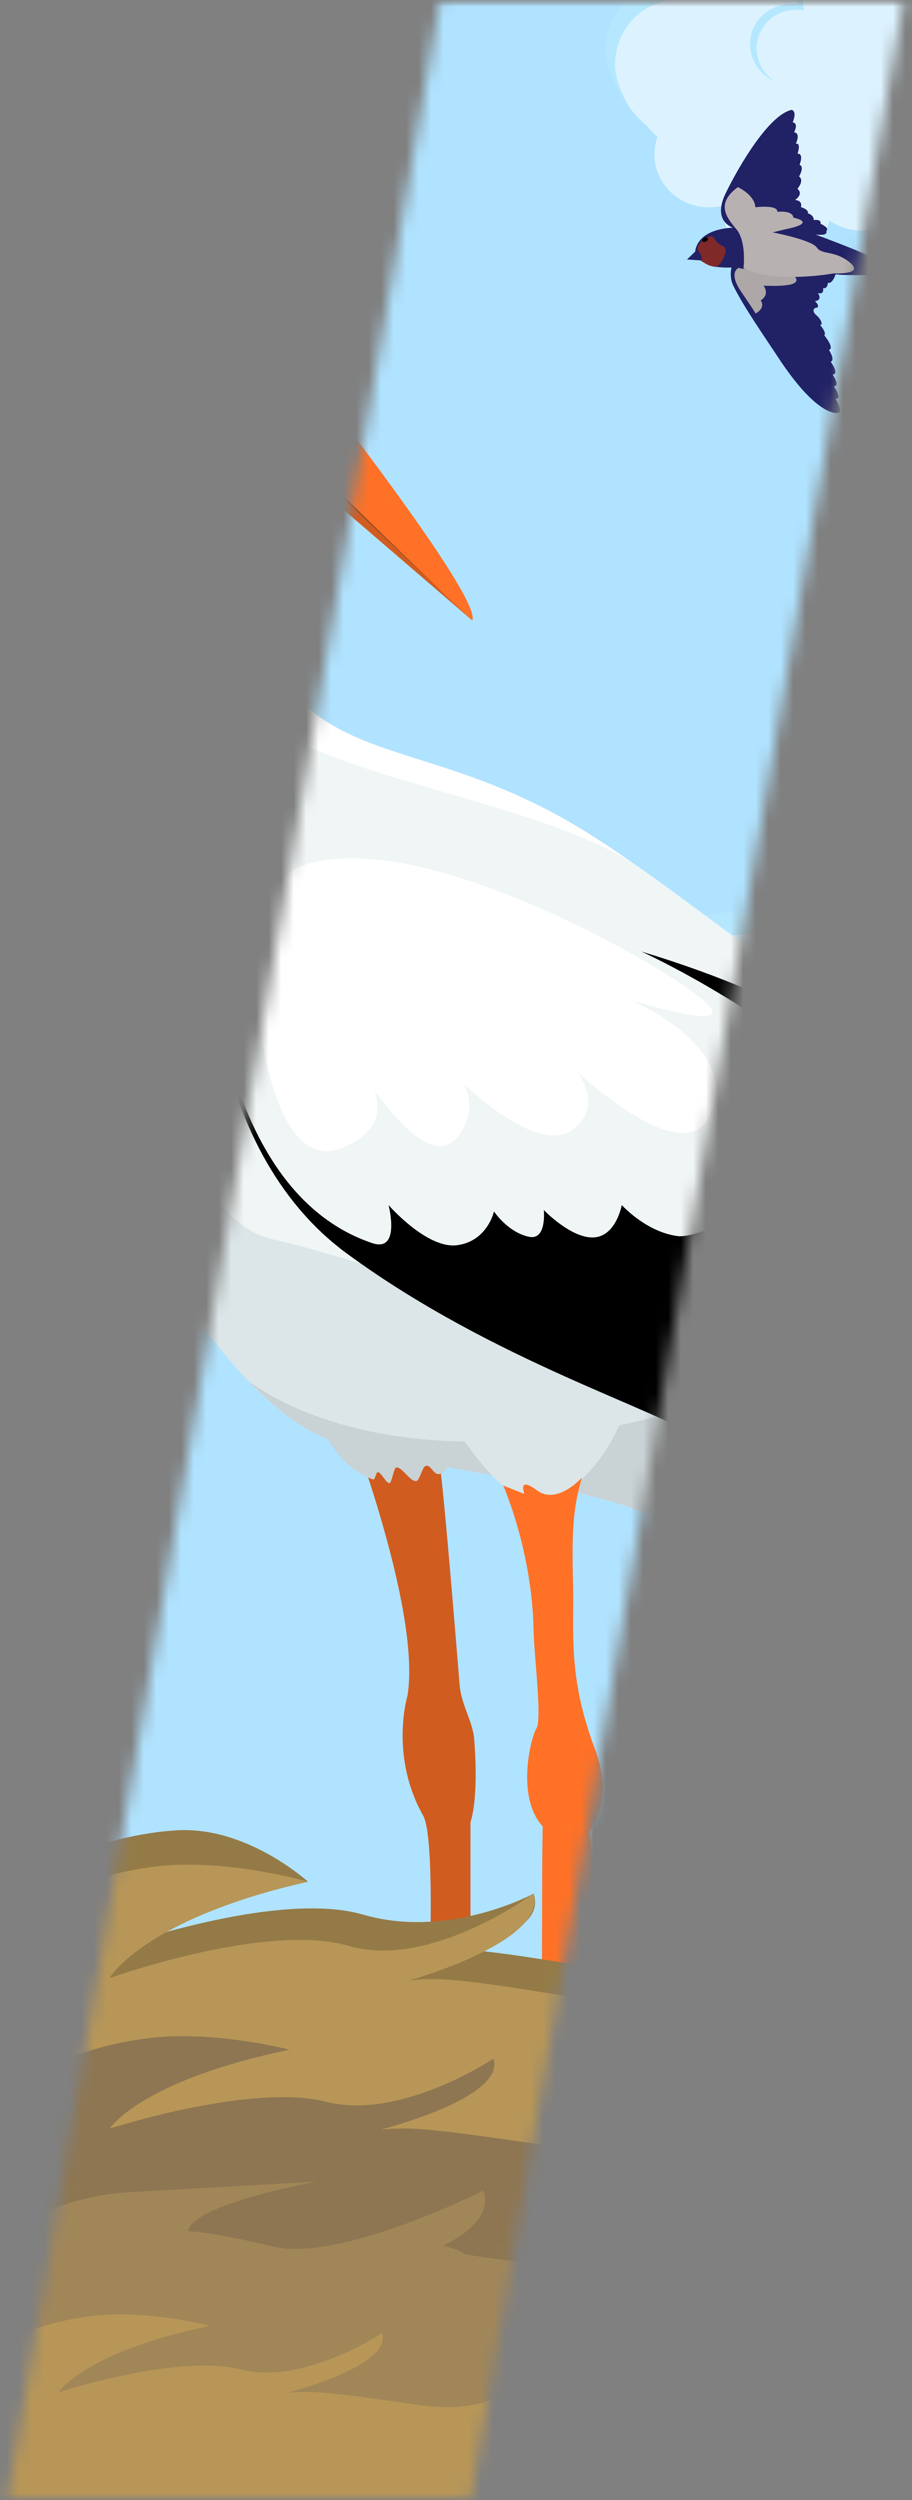 <svg width="73" height="200" viewBox="0 0 73 200" fill="none" xmlns="http://www.w3.org/2000/svg">
<rect x="0" y="0" width="73" height="200" fill="#808080" stroke="none"/>
<mask id="mask0_103_196" style="mask-type:luminance" maskUnits="userSpaceOnUse" x="0" y="0" width="73" height="200">
<path d="M72.33 0L37.67 200H0.55L35.22 0H72.33Z" fill="white"/>
</mask>
<g mask="url(#mask0_103_196)">
<mask id="mask1_103_196" style="mask-type:luminance" maskUnits="userSpaceOnUse" x="-82" y="0" width="201" height="200">
<path d="M118.34 0H-81.66V200H118.34V0Z" fill="white"/>
</mask>
<g mask="url(#mask1_103_196)">
<path d="M118.34 0H-81.66V200H118.34V0Z" fill="#B0E3FF"/>
<g opacity="0.56">
<path d="M133.24 85.791C133.24 81.631 130.49 77.911 125.37 77.911C127.82 70.431 122.34 66.091 116.53 66.091C115.07 66.091 113.68 66.371 112.41 66.871C112.27 61.061 107.39 56.391 101.38 56.391C96.09 56.391 91.67 60.011 90.6 64.841C89.07 64.061 87.32 63.611 85.47 63.611C81.69 63.611 78.36 65.461 76.37 68.271C74.89 66.981 72.94 66.201 70.79 66.201C66.22 66.201 62.51 69.751 62.41 74.171C61.44 73.791 60.39 73.581 59.28 73.581C54.86 73.581 50.7 76.881 52.56 82.571C48.67 82.571 46.58 85.401 46.58 88.561C46.58 92.941 49.91 96.561 54.24 97.171C54.57 99.801 56.53 102.081 59.34 102.741C60.44 103.001 61.54 102.981 62.56 102.721C62.49 105.731 64.57 108.501 67.71 109.231C71.28 110.071 74.86 107.981 75.8 104.551C76.48 105.021 77.26 105.391 78.13 105.591C80.17 106.071 82.36 105.621 83.74 104.191C85.48 107.901 89.31 110.491 93.78 110.491C96.81 110.491 99.54 109.301 101.54 107.381C102.4 107.521 103.3 107.481 104.17 107.281C105.04 107.081 105.82 106.721 106.5 106.241C107.44 109.671 111.02 111.761 114.59 110.921C117.73 110.181 119.81 107.421 119.74 104.411C120.76 104.661 121.86 104.681 122.96 104.431C126.58 103.581 128.8 100.041 127.92 96.521C127.87 96.301 127.8 96.101 127.73 95.891C128.22 95.511 128.65 95.061 129.03 94.571C131.6 92.471 133.23 89.321 133.23 85.811L133.24 85.791Z" fill="white"/>
<path d="M131.03 92.56C132.02 90.84 132.96 88.76 132.96 87.07C132.96 82.87 129.85 78.95 124.78 78.95C127.22 71.41 122.16 67.2 116.4 67.2C114.95 67.2 113.58 67.49 112.33 67.98C112.19 62.12 107.35 57.41 101.39 57.41C96.15 57.41 91.78 61.06 90.71 65.93C89.18 65.15 87.45 64.68 85.63 64.68C81.89 64.68 78.58 66.54 76.61 69.39C75.13 68.1 73.2 67.3 71.07 67.3C66.54 67.3 62.87 70.88 62.76 75.33C61.8 74.96 60.76 74.75 59.66 74.75C55.29 74.75 51.16 78.07 53.01 83.81C50.66 83.79 46.65 86.81 48.12 92.7C48.28 93.33 48.6 93.8 48.92 94.39C48.12 93.5 47.31 92.39 46.92 90.93C45.4 85.05 49.51 82.02 51.94 82.04C50.04 76.3 54.29 72.98 58.78 72.98C59.91 72.98 60.99 73.2 61.97 73.58C62.09 69.12 65.87 65.54 70.52 65.54C72.7 65.54 74.7 66.34 76.2 67.63C78.24 64.78 81.63 62.92 85.48 62.92C87.36 62.92 89.14 63.38 90.7 64.17C91.8 59.29 96.31 55.65 101.69 55.65C107.82 55.65 112.78 60.36 112.92 66.22C114.23 65.73 115.64 65.44 117.13 65.44C123.05 65.44 128.62 69.82 126.13 77.38C131.34 77.38 134.14 81.12 134.14 85.32C134.14 87.66 132.29 90.73 131.02 92.58L131.03 92.56Z" fill="#BAECFF"/>
<path d="M90.94 88.74C90.73 89.42 90.43 90.04 90.04 90.6C90.18 90.32 90.3 90.02 90.39 89.71C91.5 86.11 89.39 82.33 85.7 81.26C83.5 80.62 81.24 81.07 79.53 82.31C79.25 82.51 79 82.72 78.76 82.96C78.64 82.7 78.52 82.45 78.38 82.21C77.4 80.53 75.79 79.19 73.74 78.59C69.54 77.37 65.11 79.7 63.86 83.78C63.73 84.18 63.65 84.6 63.6 85C63.55 85.32 63.53 85.64 63.53 85.96C63.41 85.91 63.3 85.87 63.17 85.84C63.16 85.84 63.14 85.83 63.13 85.83C61 85.24 58.79 86.41 58.16 88.47C57.94 89.2 57.94 89.96 58.15 90.66C57.7 89.76 57.59 88.71 57.91 87.67C58.58 85.51 60.88 84.26 63.11 84.83C63.12 84.12 63.24 83.39 63.46 82.68C64.8 78.33 69.52 75.85 73.99 77.15C76.35 77.83 78.18 79.43 79.17 81.44C80.99 79.86 83.58 79.21 86.09 79.94C89.93 81.06 92.12 84.99 90.97 88.73L90.94 88.74Z" fill="#BAECFF"/>
</g>
<g opacity="0.56">
<path d="M49.04 4.391C49.04 1.691 50.83 -0.729 54.15 -0.729C52.56 -5.579 56.11 -8.399 59.89 -8.399C60.84 -8.399 61.74 -8.219 62.57 -7.889C62.66 -11.659 65.83 -14.69 69.73 -14.69C73.16 -14.69 76.03 -12.339 76.73 -9.209C77.73 -9.719 78.86 -10.009 80.06 -10.009C82.51 -10.009 84.68 -8.809 85.97 -6.979C86.93 -7.819 88.2 -8.329 89.59 -8.329C92.56 -8.329 94.96 -6.029 95.03 -3.159C95.66 -3.409 96.34 -3.549 97.06 -3.549C99.93 -3.549 102.63 -1.409 101.42 2.281C103.94 2.281 105.3 4.121 105.3 6.171C105.3 9.011 103.14 11.361 100.32 11.761C100.1 13.47 98.83 14.95 97.01 15.38C96.3 15.55 95.58 15.53 94.92 15.37C94.97 17.331 93.61 19.12 91.58 19.601C89.27 20.14 86.94 18.791 86.33 16.561C85.89 16.87 85.38 17.101 84.82 17.23C83.5 17.541 82.07 17.25 81.18 16.32C80.05 18.73 77.56 20.41 74.66 20.41C72.7 20.41 70.92 19.64 69.63 18.39C69.07 18.48 68.49 18.46 67.92 18.32C67.36 18.191 66.85 17.951 66.41 17.651C65.8 19.87 63.47 21.23 61.16 20.691C59.12 20.21 57.77 18.421 57.82 16.46C57.15 16.62 56.44 16.64 55.73 16.471C53.38 15.921 51.94 13.62 52.51 11.341C52.54 11.2 52.59 11.06 52.63 10.931C52.31 10.681 52.03 10.39 51.79 10.07C50.12 8.711 49.06 6.661 49.06 4.381L49.04 4.391Z" fill="white"/>
<path d="M50.48 8.78C49.84 7.66 49.23 6.31 49.23 5.22C49.23 2.49 51.25 -0.05 54.54 -0.05C52.96 -4.94 56.24 -7.68 59.98 -7.68C60.92 -7.68 61.81 -7.49 62.63 -7.17C62.72 -10.97 65.86 -14.03 69.73 -14.03C73.13 -14.03 75.97 -11.66 76.66 -8.5C77.65 -9.01 78.77 -9.31 79.96 -9.31C82.39 -9.31 84.54 -8.1 85.82 -6.25C86.78 -7.09 88.04 -7.61 89.41 -7.61C92.35 -7.61 94.73 -5.28 94.8 -2.4C95.42 -2.64 96.1 -2.78 96.81 -2.78C99.65 -2.78 102.33 -0.62 101.13 3.1C102.66 3.1 105.26 5.05 104.31 8.87C104.21 9.28 104 9.58 103.79 9.97C104.31 9.39 104.84 8.67 105.09 7.72C106.07 3.91 103.41 1.94 101.83 1.95C103.06 -1.77 100.3 -3.93 97.39 -3.93C96.66 -3.93 95.95 -3.79 95.32 -3.54C95.24 -6.44 92.79 -8.76 89.77 -8.76C88.36 -8.76 87.06 -8.24 86.08 -7.4C84.76 -9.25 82.55 -10.46 80.05 -10.46C78.83 -10.46 77.68 -10.16 76.66 -9.65C75.95 -12.82 73.02 -15.18 69.53 -15.18C65.55 -15.18 62.33 -12.12 62.24 -8.32C61.39 -8.64 60.48 -8.83 59.5 -8.83C55.66 -8.83 52.04 -5.98 53.66 -1.08C50.28 -1.08 48.46 1.35 48.46 4.07C48.46 5.59 49.66 7.58 50.48 8.78Z" fill="#BAECFF"/>
<path d="M72.79 9.07C72.93 9.51 73.12 9.91 73.38 10.28C73.29 10.1 73.21 9.9 73.15 9.7C72.43 7.37 73.8 4.91 76.19 4.21C77.62 3.79 79.09 4.09 80.2 4.89C80.38 5.02 80.54 5.16 80.7 5.31C80.78 5.14 80.86 4.98 80.95 4.82C81.58 3.73 82.63 2.86 83.96 2.47C86.68 1.68 89.56 3.19 90.38 5.84C90.46 6.1 90.52 6.37 90.55 6.63C90.58 6.84 90.6 7.05 90.6 7.25C90.68 7.22 90.75 7.19 90.83 7.17C90.83 7.17 90.85 7.17 90.86 7.17C92.24 6.79 93.67 7.55 94.09 8.89C94.23 9.37 94.23 9.86 94.09 10.31C94.38 9.73 94.46 9.04 94.25 8.37C93.82 6.97 92.33 6.16 90.88 6.53C90.88 6.07 90.8 5.6 90.65 5.14C89.78 2.32 86.72 0.71 83.81 1.55C82.28 1.99 81.09 3.03 80.45 4.33C79.27 3.3 77.59 2.88 75.96 3.36C73.47 4.08 72.05 6.64 72.79 9.07Z" fill="#BAECFF"/>
<path d="M61.29 6.07C61.55 6.28 61.83 6.44 62.12 6.56C61.99 6.49 61.87 6.4 61.75 6.31C60.38 5.2 60.17 3.23 61.28 1.91C61.94 1.12 62.92 0.74 63.9 0.79C64.06 0.79 64.21 0.82 64.36 0.85C64.34 0.72 64.32 0.6 64.3 0.47C64.22 -0.42 64.48 -1.33 65.1 -2.06C66.37 -3.56 68.66 -3.76 70.22 -2.5C70.38 -2.38 70.52 -2.24 70.64 -2.1C70.75 -1.99 70.84 -1.87 70.92 -1.75C70.95 -1.8 70.98 -1.84 71.02 -1.89C71.02 -1.89 71.02 -1.9 71.03 -1.9C71.68 -2.65 72.82 -2.75 73.61 -2.11C73.89 -1.88 74.09 -1.59 74.19 -1.27C74.12 -1.72 73.89 -2.16 73.49 -2.48C72.66 -3.14 71.46 -3.06 70.77 -2.29C70.58 -2.56 70.34 -2.81 70.07 -3.03C68.41 -4.37 65.97 -4.16 64.62 -2.56C63.91 -1.72 63.64 -0.65 63.8 0.36C62.69 0.2 61.54 0.59 60.78 1.49C59.62 2.86 59.84 4.91 61.26 6.06L61.29 6.07Z" fill="#BAECFF"/>
</g>
<path d="M80.77 23.6C79.21 23.23 71.11 21.97 69.8 22C68.12 22.03 67.35 22 66.89 21.94C66.89 21.94 66.62 22.77 66.27 22.61C66.27 22.61 66.26 23.13 65.88 23.05C65.88 23.05 66.01 23.59 65.47 23.44C65.47 23.44 65.88 24.04 65.23 24.08C65.23 24.08 65.79 24.61 65.24 24.64C65.24 24.64 64.9 24.84 65.36 25.23C65.82 25.62 65.86 26.1 65.62 25.97C65.62 25.97 66.19 26.59 65.98 26.83C65.98 26.83 66.84 27.86 66.35 27.99C66.35 27.99 66.89 28.81 66.49 28.94C66.49 28.94 67.22 29.91 66.65 29.97C66.65 29.97 67.29 30.9 66.75 30.9C66.75 30.9 67.47 31.96 66.88 31.9C66.88 31.9 67.54 32.99 67.07 33.03C67.07 33.03 65.49 33.49 62.26 28.55C61.26 27.03 59.44 24.42 58.68 22.82C58.36 22.15 58.55 21.4 58.55 21.4C58.55 21.4 57.95 21.43 57.36 21.35C57.2 21.33 57.04 21.3 56.9 21.26C56.58 21.18 56.22 20.9 56.09 20.84C56.08 20.84 56.07 20.83 56.06 20.83C55.68 20.8 54.99 20.76 54.99 20.76L55.65 20.12C55.65 20.12 55.66 18.38 58.66 18.21C58.66 18.21 56.98 17.72 58.09 15.45C59.19 13.19 61.56 9.19 63.36 8.79C63.36 8.79 63.83 8.83 63.45 9.79C63.45 9.79 63.95 9.79 63.56 10.59C63.56 10.59 64.11 10.56 63.7 11.51C63.73 11.5 64.13 11.35 63.84 12.3C63.84 12.3 64.36 12.2 64 13.19C64 13.19 64.43 13.26 63.96 14.12C63.96 14.12 64.42 14.36 63.83 15.11C63.83 15.11 64.37 15.47 63.64 16C63.64 16 64.26 16.01 64.11 16.57C64.11 16.57 64.77 16.76 64.66 17.06C64.66 17.06 65.16 17.2 65.13 17.6C65.13 17.6 65.77 17.5 65.68 17.9C65.68 17.9 66.44 18.23 66.14 18.47C66.14 18.47 66.36 18.91 65.28 18.76C65.28 18.76 68.82 20.08 69.32 20.38C69.82 20.68 81.15 21.45 81.81 21.18C81.81 21.18 82.35 21.75 76.14 21.39C70.84 21.09 71.74 21.08 72.09 21.51C72.27 21.73 81.93 23.58 82.07 23.58C82.21 23.58 82.34 23.95 80.78 23.58L80.77 23.6Z" fill="#212166"/>
<path d="M59.13 21.42C59.13 21.42 58.26 21.77 59.31 23.31C60.36 24.85 60.48 25.08 60.48 25.08C60.48 25.08 61.32 24.67 60.89 24.03C60.89 24.03 61.65 23.63 61.12 22.85C61.12 22.85 63.47 23 63.72 22.52C63.97 22.04 62.67 21.62 62.67 21.62C62.67 21.62 59.76 21.66 59.14 21.43L59.13 21.42Z" fill="#ADA7A7"/>
<path d="M59.51 21.46C59.51 21.46 59.78 19.32 58.93 18.32C58.08 17.32 57.32 16.26 59.06 14.97C59.06 14.97 60.42 15.59 60.46 16.58C60.46 16.58 62.28 16.35 62.22 16.95C62.22 16.95 63.42 16.78 63.51 17.41C63.51 17.41 65.58 17.81 62.78 18.36L61.85 18.59C61.85 18.59 64.95 19.18 65.38 19.8C65.81 20.42 66.82 20 68.03 21C69.24 22 66.73 21.87 66.73 21.87C66.73 21.87 62.1 22.73 59.51 21.46Z" fill="#B8B1B1"/>
<path d="M57.35 21.36C57.19 21.34 57.03 21.31 56.89 21.27C56.57 21.19 56.21 20.91 56.08 20.85C56.35 20.65 55.93 20.11 55.93 20.11C55.57 19.66 56.43 18.97 56.85 18.91C57.26 18.85 57.16 19.4 57.82 19.66C58.42 19.9 57.84 21.02 57.35 21.36Z" fill="#802929"/>
<path d="M56.511 19.314C56.633 19.25 56.699 19.134 56.658 19.056C56.617 18.978 56.485 18.966 56.363 19.03C56.24 19.094 56.174 19.209 56.215 19.287C56.256 19.366 56.388 19.378 56.511 19.314Z" fill="black"/>
<path d="M87.43 137.01L86.71 137.07L87.22 139.85L85.02 141.54L81.39 138.59V142.55C81.39 142.55 72.69 134.78 61.74 126.51C50.76 118.23 41.39 119.17 27.3 115.46C13.2 111.74 -0.3 72.16 -0.3 72.16C-1.48 72.82 -2.74 72.75 -2.74 72.75C-1.73 72.16 -1.3 68.45 -1.3 68.45C-2.07 68.87 -3.25 68.45 -3.25 68.45C-2.92 66.5 0.71 62.71 0.71 62.71C-2.25 63.98 -4.1 62.29 -4.1 62.29C-2.51 62.14 -1.97 60.86 -1.91 60.7C-3.18 61.26 -4.94 60.18 -4.94 60.18C-4.94 60.18 -0.63 60.09 5.02 53.1C9.6 47.41 6.98 38.23 4.79 31.56C4.79 31.56 4.79 31.54 4.78 31.54C4.27 29.99 3.79 28.57 3.42 27.35C1.47 20.94 3.1 18.16 3.1 18.16C3.1 18.16 3.16 18.21 3.3 18.27C4.58 18.9 11.53 22.34 13.37 23.72C14.12 24.28 14.62 26.31 15.13 29.07C15.75 32.57 16.35 37.26 17.32 41.66C17.67 43.26 18.06 44.81 18.53 46.26C24 63.3 32.6 57.31 47.65 67.02C48.62 67.64 49.61 68.3 50.6 69.01C50.62 69.01 50.65 69.03 50.67 69.04C55.65 72.51 60.77 76.61 64.37 78.91C78.72 88.11 90.44 136.8 90.44 136.8L87.44 137L87.43 137.01Z" fill="#F0F5F5"/>
<path d="M5.69 24.08C5.69 24.08 7.6 27.98 8.67 28.65C9.74 29.32 13.06 31.18 14.41 33.09C15.76 35 16.5 37.51 16.5 37.51L15.14 24.08H5.69Z" fill="#DCE6E8"/>
<path d="M27.37 112.27C27.37 112.27 33.76 128.47 32.62 135.64C32.62 135.64 31.16 140.44 33.87 145.24C35.16 147.52 34.06 166.49 33.67 170.57C33.39 173.58 33.69 198.13 34.77 199.41C34.77 199.41 34.01 206.57 34.71 210.1C35.03 211.73 33.68 212.91 34.61 214.18C35.54 215.45 36.88 214.31 36.7 213.01C36.52 211.71 37.76 211.18 38.21 210.38C38.66 209.58 37.8 198.47 37.72 196.42C37.64 194.37 37.66 145.75 37.66 145.75C37.66 145.75 38.34 144.05 37.96 139.17C37.84 137.65 36.93 136.44 36.79 134.78C36.14 126.77 35.39 117.98 35.18 117.13C34.78 115.53 27.37 112.27 27.37 112.27Z" fill="#D15C20"/>
<path d="M20.05 20.95C20.19 24.52 18.07 28.2 15.13 29.07C15.07 29.09 15.02 29.1 14.97 29.13C9.41 30.55 10.84 27.78 6.36 25.41C6.11 25.27 5.89 25.15 5.68 25.02L5.65 24.99C2.87 23.23 2.26 20.77 3.09 18.16C3.36 17.28 3.81 16.37 4.4 15.48C4.41 15.47 4.42 15.46 4.42 15.46C5.32 14.1 6.81 13.52 8.34 13.33C11 13 13.78 13.85 13.78 13.85C18.14 14.9 19.93 17.88 20.04 20.96L20.05 20.95Z" fill="#F0F5F5"/>
<path d="M24.62 111.58C23.94 109.55 38.63 110.19 39.39 109.05C40.15 107.91 39.02 113.91 35.63 117.6C34.74 118.57 34.62 117.04 34.04 117.28C33.83 117.37 33.57 118.4 33.35 118.47C32.87 118.61 32.23 117.38 31.74 117.39C31.49 117.39 31.39 118.68 31.14 118.65C30.91 118.62 30.51 117.82 30.28 117.77C30.07 117.72 30.05 118.43 29.85 118.35C28.99 118.04 28.17 117.52 27.48 116.77C25.8 114.97 24.94 112.52 24.62 111.57V111.58Z" fill="#C9D2D4"/>
<path d="M86.71 137.07L87.21 139.85L85.02 141.54L81.4 138.59V142.56C81.4 142.56 72.7 134.79 61.74 126.52C50.77 118.24 41.39 119.17 27.3 115.47C24.76 114.8 22.24 112.96 19.83 110.41C19.79 110.37 19.76 110.36 19.76 110.36C8.75 98.7 -0.3 72.18 -0.3 72.18C-1.48 72.85 -2.75 72.77 -2.75 72.77C-1.73 72.18 -1.31 68.46 -1.31 68.46C-1.31 68.46 0.26 69.02 -0.07 70.21C-0.07 70.21 3.3 67 4.32 64.13C4.32 64.13 5.14 66.8 4.49 68.32C4.69 68.02 6.18 65.56 6.42 64.13C6.42 64.13 6.92 68.27 6.42 69.19C6.42 69.19 8.44 68.86 8.79 67.76C8.79 67.76 9.81 72.4 6.93 74.25C4.06 76.1 8.03 88.77 15.8 93.66C15.8 93.66 18.15 98.39 21.87 99.15C25.59 99.91 37.48 103.79 37.48 103.79L56.39 112.67L81.59 124.52L83.98 125.64L84.64 127.85L87.42 137.03L86.71 137.08V137.07Z" fill="#DCE6E8"/>
<path d="M86.71 137.07L87.21 139.85L85.02 141.54L81.4 138.59V142.56C81.4 142.56 72.7 134.79 61.74 126.52C50.77 118.24 41.39 119.17 27.3 115.47C24.76 114.8 22.24 112.96 19.83 110.41C20.74 111.15 30.99 118.9 52.55 113.32C53.85 112.98 55.14 112.76 56.4 112.67C66.41 111.86 75.2 117.97 81.6 124.52C82.7 125.63 83.72 126.75 84.65 127.85L87.43 137.03L86.72 137.08L86.71 137.07Z" fill="#C9D2D4"/>
<path d="M35.65 112.67C34.97 110.64 49.66 111.28 50.42 110.14C51.18 109 50.26 114.89 46.59 118.31C44.39 120.36 41.64 120.45 39.36 118.01C37.68 116.21 35.96 113.62 35.65 112.67Z" fill="#DCE6E8"/>
<path d="M20.05 20.95C19.42 20.59 18.61 20.59 17.76 21.92C16.12 24.5 13.22 21.18 9.39 18.41C6.84 16.57 7.58 14.51 8.34 13.33C11 13 13.78 13.85 13.78 13.85C18.14 14.9 19.93 17.88 20.04 20.96L20.05 20.95Z" fill="white"/>
<path d="M14.17 22.77C14.17 22.77 15.32 23.46 14.68 23.95C14.04 24.44 13.38 23.41 13.11 22.96C12.84 22.51 12.03 22.63 11.39 22.34C9.62 21.54 10.22 20.67 9.86 20.05C9.5 19.43 8.13 19.56 9.4 18.4C9.68 18.14 9.81 18.8 10.59 19.34C11.37 19.88 11.5 18.86 13.26 20.6C14.07 21.41 13.24 21.56 14.18 22.76L14.17 22.77Z" fill="#54250D"/>
<path d="M13.11 21.941C13.11 21.941 13.65 20.921 12.47 20.151C11.29 19.381 10.6 19.781 10.44 19.941C10.28 20.101 10.31 21.291 11.52 21.941C12.13 22.271 12.75 22.241 13.11 21.941Z" fill="#34610E"/>
<path d="M12.07 20.3C12.07 20.3 12.61 20.78 12.39 20.86C12.17 20.941 11.48 20.66 11.33 20.39C11.18 20.12 11.55 20.07 12.07 20.3Z" fill="white"/>
<path d="M46.59 118.19C46.59 118.19 44.6 120.43 42.99 119.23C41.38 118.03 41.98 119.51 41.98 119.51L40.28 118.84C40.28 118.84 42.59 124.03 42.71 130.4C42.75 132.45 43.4 137.53 42.94 138.27C42.48 139.01 41.29 143.78 43.44 146.1C43.44 146.1 43.4 148.38 43.4 149.77C43.4 151.16 43.27 193.2 43.44 193.78C43.61 194.36 45.15 198.11 44.45 199.64C43.75 201.17 44.73 210.22 46.22 211.28C47.72 212.34 47.4 206.61 47.47 206.14C47.54 205.67 49.05 205.57 49.62 206.35C50.19 207.13 51.23 203.16 49.78 197.98C49.78 197.98 52.12 194.89 49.65 190.63C47.18 186.37 46.42 181.68 47.12 178.34C47.82 175 48.03 151.37 47.2 146.71C47.09 146.09 49.32 144.42 47.58 139.8C45.41 134.02 45.97 130.41 45.87 126.67C45.75 122.27 45.91 120.49 46.58 118.19H46.59Z" fill="#FF7126"/>
<path d="M37.79 49.62L14.16 29.31C14.16 29.31 15.54 27.25 14.86 25.3C14.77 25.06 14.65 24.82 14.48 24.59C14.44 24.51 14.41 24.47 14.41 24.47C14.41 24.47 17.24 25.69 18.71 22.49C18.71 22.49 38.75 47.43 37.79 49.62Z" fill="#D15C20"/>
<path d="M37.79 49.62C30.65 43 21.92 34.3 17.47 29.17C16.35 27.89 15.38 26.26 14.87 25.31C14.68 24.98 14.55 24.74 14.49 24.6C14.45 24.52 14.42 24.48 14.42 24.48C14.42 24.48 17.25 25.7 18.72 22.5C18.72 22.5 38.76 47.44 37.8 49.63L37.79 49.62Z" fill="#FF7126"/>
<path d="M20.57 28.65C20.57 28.65 19.28 26.75 19.1 26.19C18.92 25.63 18.05 26.31 18.43 26.66C18.81 27.01 19.54 28.04 20.57 28.65Z" fill="#4A3022"/>
<path d="M15.45 26.31C15.45 26.31 16.72 28.93 19.47 31.96C22 34.74 34.69 46.71 35.38 47.36C34.65 46.57 17.9 30.87 15.45 26.3V26.31Z" fill="#944922"/>
<path d="M4.79 31.56C4.79 31.56 4.79 31.55 4.78 31.55C4.28 29.99 3.79 28.58 3.42 27.36C1.48 20.95 3.1 18.17 3.1 18.17C3.38 17.28 3.83 16.37 4.41 15.49C4.42 15.48 4.44 15.46 4.44 15.46C3.85 16.46 3.5 17.4 3.32 18.28C2.5 22.26 5.36 24.73 5.67 25C5.68 25.01 5.7 25.03 5.7 25.03C3.35 25.18 4.8 31.57 4.8 31.57L4.79 31.56Z" fill="#DCE6E8"/>
<path d="M16.64 73.51C16.64 73.51 26.92 66.51 51.34 76.13C75.76 85.75 74.58 99 74.58 99C74.58 99 44.7 106.26 30.53 101.11C16.35 95.96 16.65 73.51 16.65 73.51H16.64Z" fill="#F0F5F5"/>
<path d="M16.64 73.51C16.64 73.51 15.96 91.63 27.78 100.29C39.6 108.95 52.87 112.78 56.25 115.26C59.63 117.74 66.71 126.62 72.57 125.72C72.57 125.72 78.31 132.25 83.15 132.47C83.15 132.47 88.78 142.15 98.9 141.58V137.08L101.6 140.23L100.81 134.94L102.5 135.5C102.5 135.5 100.59 129.31 98.79 127.96L100.7 128.41C100.7 128.41 87.65 109.62 80.67 101.97L84.38 104C84.38 104 82.03 97.54 80.23 96.64C80.23 96.64 81.58 96.77 81.96 97.36C81.96 97.36 77.16 83.89 51.34 76.12C51.34 76.12 72.16 85.57 73.23 97.02C73.36 98.37 71.26 97.02 71.26 97.02C71.26 97.02 70.95 99.05 68.97 99.04C67.01 99.04 64.79 97.53 64.79 97.53C64.79 97.53 64.56 99.08 63.5 98.97C62.61 98.88 61.64 97.73 61.64 97.73C61.64 97.73 60.5 98.86 60.02 98.94C58.82 99.15 58.04 97.76 58.04 97.76C58.04 97.76 55.4 99.04 54.22 98.88C51.69 98.54 49.77 96.4 49.77 96.4C49.77 96.4 49.32 98.9 47.52 98.99C45.72 99.08 43.53 96.8 43.53 96.8C43.53 96.8 43.78 99.23 42.35 98.94C40.65 98.59 39.54 96.91 39.54 96.91C39.54 96.91 39.03 99.27 36.61 99.61C34.19 99.95 31.1 96.4 31.1 96.4C31.1 96.4 32.11 100.23 29.78 99.44C16.83 95.07 16.66 73.52 16.66 73.52L16.64 73.51Z" fill="black"/>
<path d="M20.63 76.29C20.08 79.44 21.52 94.2 27.37 91.83C33.22 89.46 28.25 84.59 28.25 84.59C28.25 84.59 34 94.63 36.73 90.82C39.46 87.01 34.72 84.28 34.72 84.28C34.72 84.28 42.63 93.27 46.08 90.18C49.53 87.09 43.06 82.77 43.06 82.77C43.06 82.77 54.35 94.71 56.86 89.17C59.37 83.63 50.39 79.97 50.39 79.97C50.39 79.97 60.37 83.13 55.85 79.63C52.11 76.74 33.19 65.91 24.04 69.31C22.12 70.02 21.17 73.15 20.62 76.3L20.63 76.29Z" fill="white"/>
<path d="M50.58 69.01C43.7 64.59 28.88 62.48 22.71 58.68C16.64 54.93 17.28 42.12 17.3 41.67C17.65 43.26 18.04 44.81 18.51 46.25C23.98 63.29 32.58 57.3 47.63 67.01C48.6 67.63 49.59 68.29 50.58 69V69.01Z" fill="white"/>
<path d="M-37.53 155.08C-36.15 154.36 -34.79 153.55 -33.44 152.65C-33.44 152.65 -30 151.01 -27.41 151.16C-27.41 151.16 -23.74 145.77 -21.47 145.54C-21.47 145.54 -20.38 147.34 -16.39 144.2C-12.41 141.08 -0.92 125.75 1.51 120.74C1.51 120.74 1.99 122.45 1.29 123.55C1.49 123.39 4.62 120.72 6.43 112.31C6.43 112.31 7.5 114.44 7.13 115.52C7.63 114.58 10 109.52 8.23 101.91C8.23 101.91 8 94.02 3.47 90.81C1.87 89.67 0.65 88.32 -0.24 87.04C-0.52 86.62 -0.78 86.22 -1 85.84C-1.11 85.64 -1.22 85.47 -1.29 85.33C-1.31 85.28 -1.34 85.23 -1.38 85.18C-2.16 83.7 -2.47 82.61 -2.47 82.61C-2.47 82.61 2.14 83.77 4.33 80.03C4.33 80.03 7.93 70.72 0.42 68.06C-7.09 65.4 -11.31 65.72 -14.28 73.54C-17.26 81.35 -8.18 82.69 -9.28 93.87C-9.28 93.87 -25.37 87.38 -41.57 109.27C-57.75 131.16 -66.66 159.23 -67.37 160.6C-68.02 161.84 -52.19 162.87 -37.53 155.09V155.08Z" fill="white"/>
<path d="M4.33 80.02C4.33 80.02 0.94 81.07 1.18 78C1.42 74.94 0.22 73.24 -2.29 72.43C-2.29 72.43 -3.56 73.29 -1 74.78C1.55 76.29 -0.11 81.98 -1.76 82.56C-1.76 82.56 -3.94 81.24 -5.36 79.93C-4.31 81.11 -2.43 83.29 -1.38 85.18C-2.16 83.7 -2.47 82.61 -2.47 82.61C-2.47 82.61 2.14 83.77 4.33 80.03V80.02Z" fill="#DCE6E8"/>
<path d="M-41.52 154.04L-37.53 155.08C-36.15 154.36 -34.79 153.55 -33.44 152.65C-33.44 152.65 -30 151.01 -27.41 151.16C-27.41 151.16 -23.74 145.77 -21.47 145.54C-21.47 145.54 -20.38 147.34 -16.39 144.2C-12.41 141.08 -0.92 125.75 1.51 120.74C1.51 120.74 1.99 122.45 1.29 123.55C1.49 123.39 4.62 120.72 6.43 112.31C6.43 112.31 7.5 114.44 7.13 115.52C7.63 114.58 10 109.52 8.23 101.91C8.23 101.91 8 94.02 3.47 90.81C1.87 89.67 0.65 88.32 -0.24 87.04C2.8 91.8 10.06 103.26 5.82 111.65C5.82 111.65 5.81 110.09 5 109.89C5 109.89 4.24 114.86 1.13 115.4C1.6 115.33 4.34 115.06 2.1 118.69C-0.35 122.65 -1.39 125.72 -2.91 125.88C-2.91 125.88 -0.91 120.77 -2.04 118.07C-2.04 118.07 -2.91 123.43 -4.47 124.73C-4.47 124.73 -6.5 122.49 -6.56 120.71C-6.6 121.65 -6.8 124 -7.75 125.36C-7.75 125.36 -7.96 123.27 -8.53 122.43C-8.53 122.43 -11.24 128.84 -13.96 129.89C-13.96 129.89 -12.7 128.09 -12.36 125.47C-12.36 125.47 -17.28 131.83 -19.5 133.86C-21.72 135.89 -25.1 140.63 -27.16 140.22C-27.16 140.22 -29.33 142.58 -30.6 142.25C-31.89 141.91 -41.53 154.03 -41.53 154.03L-41.52 154.04Z" fill="#DCE6E8"/>
<path d="M1.31 77.79C0.93 78.48 0.12 78.77 0.14 77.99C0.2 75.12 -1.66 74.6 -1.19 74.24C-0.72 73.88 0.74 74.32 1.19 75.57C1.4 76.14 1.69 77.1 1.31 77.8V77.79Z" fill="#54250D"/>
<path d="M10.35 112.51L-2.04 82.68C-2.04 82.68 -0.98 82.25 -0.29 81.46C0.4 80.67 0.59 80.05 0.53 79.76C0.53 79.67 0.52 79.63 0.52 79.63C0.52 79.63 11.68 111.09 10.36 112.51H10.35Z" fill="#D15C20"/>
<path d="M10.35 112.51C7.05 103.38 3.18 91.69 1.4 85.13C0.95 83.49 0.71 81.62 0.6 80.55C0.56 80.18 0.53 79.91 0.52 79.75C0.52 79.66 0.51 79.62 0.51 79.62C0.51 79.62 3.39 81.15 4.32 80.01C4.32 80.01 11.67 111.08 10.34 112.5L10.35 112.51Z" fill="#FF7126"/>
<path d="M3.8 86.181C3.8 86.181 3.41 83.931 3.43 83.361C3.45 82.791 2.63 82.951 2.81 83.441C2.99 83.931 3.22 85.161 3.8 86.181Z" fill="#4A3022"/>
<path d="M0.75 81.7C0.75 81.7 0.93 84.57 2.07 88.5C3.12 92.11 8.94 108.52 9.25 109.41C8.94 108.38 1.23 86.81 0.75 81.7Z" fill="#944922"/>
<path d="M103.34 199.23C103.34 199.23 99.74 197.21 99.7 196.43C99.66 195.65 99.37 195.95 100.52 192.66C101.67 189.37 102.05 186.58 98.86 185.47L99.34 179.83L97.25 179.9L96.92 178.49L93.79 178.6L93.3 173.94L89.13 174.08L88.39 170.65L79.96 168.1C79.96 168.1 74.96 168.29 83.56 167.8C83.56 167.8 78.69 163.47 74.06 165.05C69.43 166.63 67.05 164.33 74.55 162.66C74.55 162.66 69.79 157.88 58.97 161.09C58.97 161.09 59.17 159.21 57.73 156.42C57.73 156.42 57.83 159.1 48.61 157.58C39.39 156.06 37.02 155.74 34.16 156.04C34.16 156.04 43.96 155.5 42.72 151.48C42.72 151.48 35.95 155.17 29.05 153.16C22.16 151.16 9.06 155.87 9.06 155.87C9.06 155.87 10.84 153.68 24.65 150.53C24.65 150.53 19.77 146.07 14.13 146.42C6.83 146.87 -0.03 150.86 -1.9 152.65C-3.77 154.44 -11.57 155.15 -11.25 153.62C-10.93 152.09 -7.78 151.89 -7.78 151.89C-7.78 151.89 -19.82 149.6 -22.57 152.13C-25.32 154.66 -32.27 156.82 -33.76 155.86C-35.24 154.89 -32.78 155.16 -30.56 154.98C-28.34 154.8 -37.57 151.67 -41.14 156.16C-44.71 160.65 -45.15 158.93 -46.8 157.36C-48.45 155.79 -53.75 155.97 -53.75 155.97C-53.75 155.97 -53.1 157.98 -53.08 158.55C-52.99 161.09 -63.32 157.95 -61.92 159.94C-60.52 161.92 -69.14 159.03 -75.33 160.86C-81.51 162.69 -80.27 166.7 -80.27 166.7C-80.27 166.7 -78.44 161.86 -71.22 162.64C-64 163.41 -65.5 164.26 -66.62 165.42C-67.74 166.58 -71.33 166.08 -73.05 168.48C-74.76 170.87 -76.13 174.07 -78.9 173.66C-81.67 173.25 -76.58 170.67 -76.58 170.67C-76.58 170.67 -83.07 171.74 -84.35 174.63C-85.33 176.84 -83.26 181.18 -85.83 181.97C-88.4 182.76 -91.62 183.19 -91.55 181.97C-91.48 180.75 -94.66 187.23 -90.93 188.63C-87.2 190.03 -91.48 191.85 -93.97 191.53C-96.46 191.21 -100.72 191.04 -100.9 195.42C-100.9 195.42 -99.17 193.43 -94.81 194.4C-90.45 195.37 -93.61 198.01 -95.04 202.62C-96.17 206.24 -94.27 206.88 -94.91 209.75C-95.56 212.62 -98.68 213.27 -96.91 217.37C-95.14 221.47 -83.55 221.38 -83.03 221.36C-82.51 221.34 -83.3 222.29 -86.55 222.76C-87.35 222.88 -79.01 226.22 -77.44 226.27C-75.87 226.32 -74.62 229.39 -79.32 227.03C-81.33 226.02 -83.62 226.48 -83.62 226.48C-83.62 226.48 -79.51 230.62 -74.53 231.39C-57.01 234.08 -62.18 237.1 -71.61 237.23C-71.61 237.23 -70.31 239.43 -55.87 238.86C-37.6 238.15 103.32 199.27 103.32 199.27L103.34 199.23Z" fill="#947A46"/>
<path d="M-100.9 195.39C-100.73 191.19 -92.3 192.08 -89.91 192.38C-87.5 192.7 -85.66 189.42 -89.24 188.08C-92.81 186.75 -91.48 180.77 -91.54 181.94C-91.6 183.12 -87.57 183.76 -85.12 182.99C-82.65 182.22 -83.14 177.38 -83.25 175.14C-83.36 172.9 -76.59 170.63 -76.59 170.63C-76.59 170.63 -78.13 174.87 -75.48 175.27C-72.83 175.67 -73.91 171.62 -72.26 169.33C-70.63 167.04 -64.79 168.5 -63.73 167.38C-62.65 166.28 -65.1 164.9 -72.02 164.17C-78.94 163.43 -80.27 166.67 -80.27 166.67C-80.27 166.67 -80.68 163.38 -74.77 161.62C-68.84 159.87 -58.02 163.78 -59.37 161.88C-60.7 159.99 -64.93 160.51 -62.36 159.27C-59.79 158.01 -51.6 162.11 -51.71 159.69C-51.82 157.27 -53.77 155.97 -53.77 155.97C-53.77 155.97 -47.81 157.52 -46.23 159.02C-44.65 160.52 -44.32 162.35 -40.9 158.06C-37.46 153.75 -28.53 154.81 -30.66 154.99C-32.77 155.15 -33.66 157.33 -32.25 158.26C-30.83 159.17 -24.17 157.1 -21.54 154.68C-18.89 152.26 -7.78 151.88 -7.78 151.88C-7.78 151.88 -10.75 152.47 -11.07 153.93C-11.37 155.4 -3.54 156.89 -1.74 155.17C0.04 153.46 6.62 149.65 13.62 149.21C19.01 148.88 24.64 150.53 24.64 150.53C11.9 153.43 8.96 157.92 8.76 158.24C9.36 158.04 21.44 153.79 27.89 155.66C34.49 157.59 42.7 151.47 42.7 151.47C43.89 155.32 32.78 158.42 32.78 158.42C35.51 158.13 37.78 158.45 46.61 159.89C55.44 161.34 57.69 156.41 57.69 156.41C59.07 159.09 56.53 163.26 56.53 163.26C66.89 160.18 74.52 162.65 74.52 162.65C67.34 164.25 66.55 168.56 70.99 167.05C75.41 165.54 83.53 167.79 83.53 167.79C75.3 168.27 76.62 169.97 76.62 169.97L86.69 171L85.41 175.71L89.42 175.57L89.87 180.03L92.88 179.93L93.18 181.28L98.19 181.11V186.17C101.23 187.23 100.61 189.78 99.51 192.94C98.41 196.09 98.45 197.06 98.45 197.06L103.32 199.23L97.71 202.33C97.71 202.33 93.89 205.96 98.12 210.88C102.36 215.8 95.67 222.24 95.67 222.24C98.49 213.2 92.23 218.47 92.23 218.47C83.79 240.54 33.28 241.47 33.28 241.47C33.28 241.47 30.15 243.3 24.61 244.93C19.06 246.58 -14.84 244.33 -17.39 243.18C-19.95 242.05 -35.12 238.89 -52.57 240.05C-70.04 241.22 -71.61 237.19 -71.61 237.19C-67.3 237.62 -63.98 236.83 -62.07 235.88C-61.13 235.44 -60.55 234.94 -60.33 234.54C-59.99 233.95 -60.52 233.56 -62.01 233.76C-66.62 234.4 -72.46 232.56 -77.13 231.54C-81.82 230.54 -83.63 226.5 -83.63 226.5C-83.63 226.5 -84.42 226.05 -79.46 227.62C-74.5 229.21 -74.91 226.11 -76.4 226.07C-77.91 226.01 -89.12 222.11 -86.07 222.8C-83.04 223.47 -81.67 220.9 -82.16 220.92C-82.65 220.94 -94.45 220.56 -96.13 216.62C-97.83 212.69 -91.44 212.58 -90.83 209.83C-90.22 207.08 -95.99 206.41 -92.81 202.6C-89.62 198.81 -90.91 195.34 -95.09 194.42C-99.25 193.48 -100.92 195.39 -100.92 195.39H-100.9Z" fill="#B79657"/>
<path d="M-90.53 200.72C-90.36 197.33 -82.74 198.02 -80.57 198.27C-78.4 198.5 -76.73 195.84 -79.96 194.78C-83.17 193.7 -81.93 188.86 -82 189.81C-82.07 190.76 -78.42 191.26 -76.2 190.64C-73.96 190.02 -74.38 186.08 -74.47 184.27C-74.56 182.46 -68.41 180.59 -68.41 180.59C-68.41 180.59 -69.83 184.04 -67.44 184.35C-65.05 184.67 -66 181.38 -64.5 179.51C-63.02 177.65 -57.75 178.81 -56.78 177.91C-55.81 177.01 -58.01 175.91 -64.26 175.33C-70.52 174.75 -71.75 177.4 -71.75 177.4C-71.75 177.4 -72.11 174.73 -66.75 173.29C-61.37 171.84 -51.61 174.99 -52.82 173.46C-54.01 171.92 -57.85 172.36 -55.51 171.34C-53.19 170.32 -45.79 173.6 -45.89 171.64C-45.99 169.68 -47.72 168.62 -47.72 168.62C-47.72 168.62 -42.35 169.86 -40.94 171.07C-39.53 172.29 -39.22 173.77 -36.12 170.28C-33 166.78 -24.92 167.62 -26.85 167.76C-28.76 167.9 -29.58 169.67 -28.29 170.41C-27.02 171.14 -20.99 169.45 -18.59 167.48C-16.2 165.51 -6.16 165.17 -6.16 165.17C-6.16 165.17 -8.84 165.66 -9.12 166.84C-9.42 168.04 -2.34 169.22 -0.7 167.82C0.92 166.42 6.88 163.31 13.2 162.93C18.09 162.64 23.17 163.97 23.17 163.97C11.72 166.34 8.99 169.96 8.79 170.28C9.33 170.11 20.26 166.65 26.09 168.13C32.05 169.67 39.49 164.69 39.49 164.69C40.54 167.81 30.49 170.36 30.49 170.36C32.97 170.11 35.02 170.36 42.99 171.51C50.97 172.66 53.03 168.66 53.03 168.66C54.27 170.81 51.95 174.21 51.95 174.21C61.34 171.68 68.21 173.66 68.21 173.66C61.71 174.98 60.97 178.48 64.99 177.23C69.01 176 76.33 177.81 76.33 177.81C68.88 178.21 70.08 179.59 70.08 179.59L79.18 180.38L77.99 184.21L81.61 184.09L82.02 187.7L84.72 187.61L85.01 188.7L89.53 188.55L89.49 192.65C92.26 193.52 91.67 195.58 90.66 198.14C89.65 200.69 89.68 201.48 89.68 201.48L94.08 203.22L88.99 205.75C88.99 205.75 85.53 208.72 89.33 212.69C93.15 216.66 87.07 221.91 87.07 221.91C89.66 214.57 83.98 218.86 83.98 218.86C82.18 223.02 78.32 226.27 73.48 228.8C57.48 237.16 30.57 237.7 30.57 237.7C30.57 237.7 27.74 239.18 22.71 240.54C17.7 241.88 -12.95 240.16 -15.25 239.24C-17.55 238.33 -31.26 235.8 -47.05 236.81C-55.55 237.36 -59.88 236.65 -62.07 235.9C-61.13 235.46 -60.55 234.96 -60.33 234.56C-54.43 234.06 -52.08 231.3 -55.55 231.73C-59.72 232.27 -64.99 230.8 -69.22 230C-70.82 229.7 -72.05 229.04 -72.95 228.34C-74.46 227.19 -75.09 225.93 -75.09 225.93C-75.09 225.93 -75.77 225.56 -71.32 226.82H-71.3C-66.83 228.1 -67.18 225.58 -68.54 225.55C-69.09 225.54 -71.06 225.03 -73.02 224.44C-75.94 223.59 -78.89 222.6 -77.25 222.92C-74.52 223.47 -73.27 221.37 -73.72 221.38C-74.17 221.39 -84.81 221.13 -86.33 217.95C-87.84 214.76 -82.08 214.65 -81.5 212.42C-80.92 210.19 -86.16 209.65 -83.25 206.57C-80.34 203.47 -81.5 200.67 -85.28 199.93C-89.04 199.19 -90.55 200.73 -90.55 200.73L-90.53 200.72Z" fill="#8E7652"/>
<path d="M25.71 238.28C25.71 238.28 66.89 237.42 73.91 222.32C73.91 222.32 79.04 218.7 76.69 224.88C76.69 224.88 80.75 222.72 80.23 218.46C79.82 215.1 85.28 214.2 85.28 214.2L86 210.16L82.53 207.49C82.53 207.49 85.94 207.03 86.85 204.87C87.77 202.72 88.29 200.97 85.81 200.26L85.85 196.81L80.21 195.34L85.1 193.46L77.51 194.5L82.39 190.89L73.25 191.08L74.32 187.86L61.5 189.28C61.5 189.28 60.42 188.12 67.14 187.76C67.14 187.76 60.54 186.26 56.92 187.31C53.3 188.36 58.87 183.13 64.74 182C64.74 182 53.64 182.64 45.17 184.78C45.17 184.78 52.18 179.63 51.07 177.81C51.07 177.81 49 181.93 41.82 180.98C34.63 180.03 38.69 180.56 35.48 179.63C35.48 179.63 39.63 177.87 38.69 175.24C38.69 175.24 27.24 181 21.88 179.72C16.51 178.44 15.08 178.5 15.08 178.5C15.08 178.5 14.51 176.64 25.32 174.52C25.32 174.52 14.69 175.12 10.28 175.37C4.58 175.69 -0.36 178.81 -2.27 179.51C-10.75 182.61 -9.14 177.82 -5.86 175.5C-4.88 174.81 -3.17 174.08 -3.17 174.08C-3.17 174.08 -10.98 174.67 -13.22 176.27C-19.51 180.76 -23.45 178.91 -24.6 178.28C-25.75 177.65 -25.01 176.17 -23.28 176.05C-21.55 175.93 -28.83 175.24 -31.64 178.19C-34.46 181.14 -37.27 183.35 -38.55 182.33C-39.82 181.31 -44.67 180.28 -44.67 180.28C-44.67 180.28 -43.1 181.16 -43.02 182.81C-42.94 184.46 -49.6 181.7 -51.7 182.57C-53.8 183.44 -50.35 183.06 -49.27 184.35C-48.19 185.64 -56.99 183.02 -61.82 184.24C-66.65 185.46 -66.34 187.71 -66.34 187.71C-66.34 187.71 -65.22 185.48 -59.59 185.96C-53.96 186.44 -51.97 187.36 -52.85 188.12C-53.73 188.88 -58.47 187.91 -59.82 189.48C-61.17 191.05 -60.32 193.81 -62.48 193.55C-64.64 193.29 -63.35 190.39 -63.35 190.39C-63.35 190.39 -68.88 191.97 -68.81 193.49C-68.74 195.01 -68.37 198.32 -70.39 198.85C-72.41 199.38 -75.69 198.96 -75.63 198.16C-75.57 197.36 -76.7 201.45 -73.79 202.35C-70.88 203.25 -72.41 205.49 -74.36 205.29C-76.31 205.09 -83.17 204.53 -83.34 207.38C-83.34 207.38 -81.97 206.07 -78.58 206.69C-75.18 207.31 -74.15 209.66 -76.78 212.27C-79.41 214.88 -74.69 215.32 -75.22 217.2C-75.74 219.08 -80.94 219.19 -79.59 221.86C-78.24 224.53 -68.64 224.74 -68.23 224.73C-67.82 224.72 -68.96 226.48 -71.43 226.03C-73.9 225.58 -64.8 228.2 -63.57 228.22C-62.34 228.24 -62.04 230.36 -66.07 229.3C-70.1 228.24 -69.47 228.55 -69.47 228.55C-69.47 228.55 -68.01 231.29 -64.2 231.96C-60.39 232.63 -55.64 233.86 -51.89 233.4C-48.14 232.94 -51.95 236.39 -59.73 235.79C-59.73 235.79 -58.47 238.54 -44.23 237.66C-29.99 236.78 -17.65 238.87 -15.57 239.64C-13.49 240.41 14.12 241.8 18.66 240.65C23.2 239.5 25.75 238.24 25.75 238.24L25.71 238.28Z" fill="#A18658"/>
<path d="M-78.9 217C-78.76 214.15 -72.34 214.72 -70.53 214.92C-68.7 215.13 -67.3 212.89 -70.01 211.99C-72.72 211.08 -71.68 207 -71.72 207.8C-71.78 208.59 -68.72 209.02 -66.84 208.5C-64.94 207.96 -65.3 204.65 -65.37 203.13C-65.44 201.61 -60.29 200.03 -60.29 200.03C-60.29 200.03 -61.48 202.93 -59.47 203.2C-57.46 203.45 -58.26 200.69 -57 199.12C-55.74 197.55 -51.3 198.53 -50.5 197.77C-49.67 197.01 -51.52 196.08 -56.78 195.59C-62.06 195.11 -63.09 197.33 -63.09 197.33C-63.09 197.33 -63.39 195.09 -58.87 193.88C-54.36 192.66 -46.14 195.31 -47.16 194C-48.16 192.71 -51.4 193.09 -49.44 192.22C-47.48 191.36 -41.25 194.14 -41.33 192.48C-41.41 190.82 -42.86 189.94 -42.86 189.94C-42.86 189.94 -38.34 190.99 -37.15 192.02C-35.94 193.03 -35.71 194.29 -33.09 191.35C-30.47 188.4 -23.67 189.1 -25.29 189.23C-26.89 189.35 -27.58 190.83 -26.52 191.45C-25.43 192.08 -20.36 190.65 -18.35 189C-16.33 187.33 -7.88 187.05 -7.88 187.05C-7.88 187.05 -10.13 187.46 -10.38 188.46C-10.61 189.47 -4.66 190.46 -3.28 189.29C-1.9 188.12 3.1 185.49 8.42 185.18C12.54 184.93 16.81 186.06 16.81 186.06C6.74 188.14 4.7 191.37 4.7 191.37C4.7 191.37 14.25 188.26 19.28 189.55C24.28 190.84 30.57 186.64 30.57 186.64C31.46 189.28 22.98 191.42 22.98 191.42C25.07 191.21 26.8 191.42 33.51 192.39C40.22 193.35 41.96 189.97 41.96 189.97C43.01 191.79 41.05 194.65 41.05 194.65C48.95 192.52 54.75 194.19 54.75 194.19C49.28 195.3 48.65 198.25 52.03 197.21C55.41 196.17 61.58 197.68 61.58 197.68C55.3 198.03 56.32 199.18 56.32 199.18L63.96 199.85L62.98 203.07L66.03 202.97L66.35 206.02L68.64 205.94L68.88 206.86L72.68 206.73L72.65 210.17C74.98 210.9 74.49 212.64 73.64 214.78C72.78 216.94 72.82 217.6 72.82 217.6L76.52 219.08L72.25 221.2C72.25 221.2 69.31 223.69 72.53 227.04C73.05 227.59 73.37 228.17 73.5 228.76C67.52 231.89 60.01 233.91 52.95 235.23C53.6 234.9 41.7 240.78 21.8 242.64C13.81 243.39 3.54 241.8 -6.21 241.5C-52.56 240.04 -62.42 236.04 -62.42 236.04C-62.42 236.04 -58.56 234.35 -60.48 234.15C-70.17 233.14 -73.8 228.78 -75.47 225.83C-75.33 225.83 -72.28 225.18 -73 224.42C-73.6 223.8 -73.85 223.06 -72.77 221.9C-70.33 219.3 -71.29 216.94 -74.47 216.32C-77.64 215.7 -78.91 217 -78.91 217H-78.9Z" fill="#B79657"/>
</g>
</g>
</svg>
